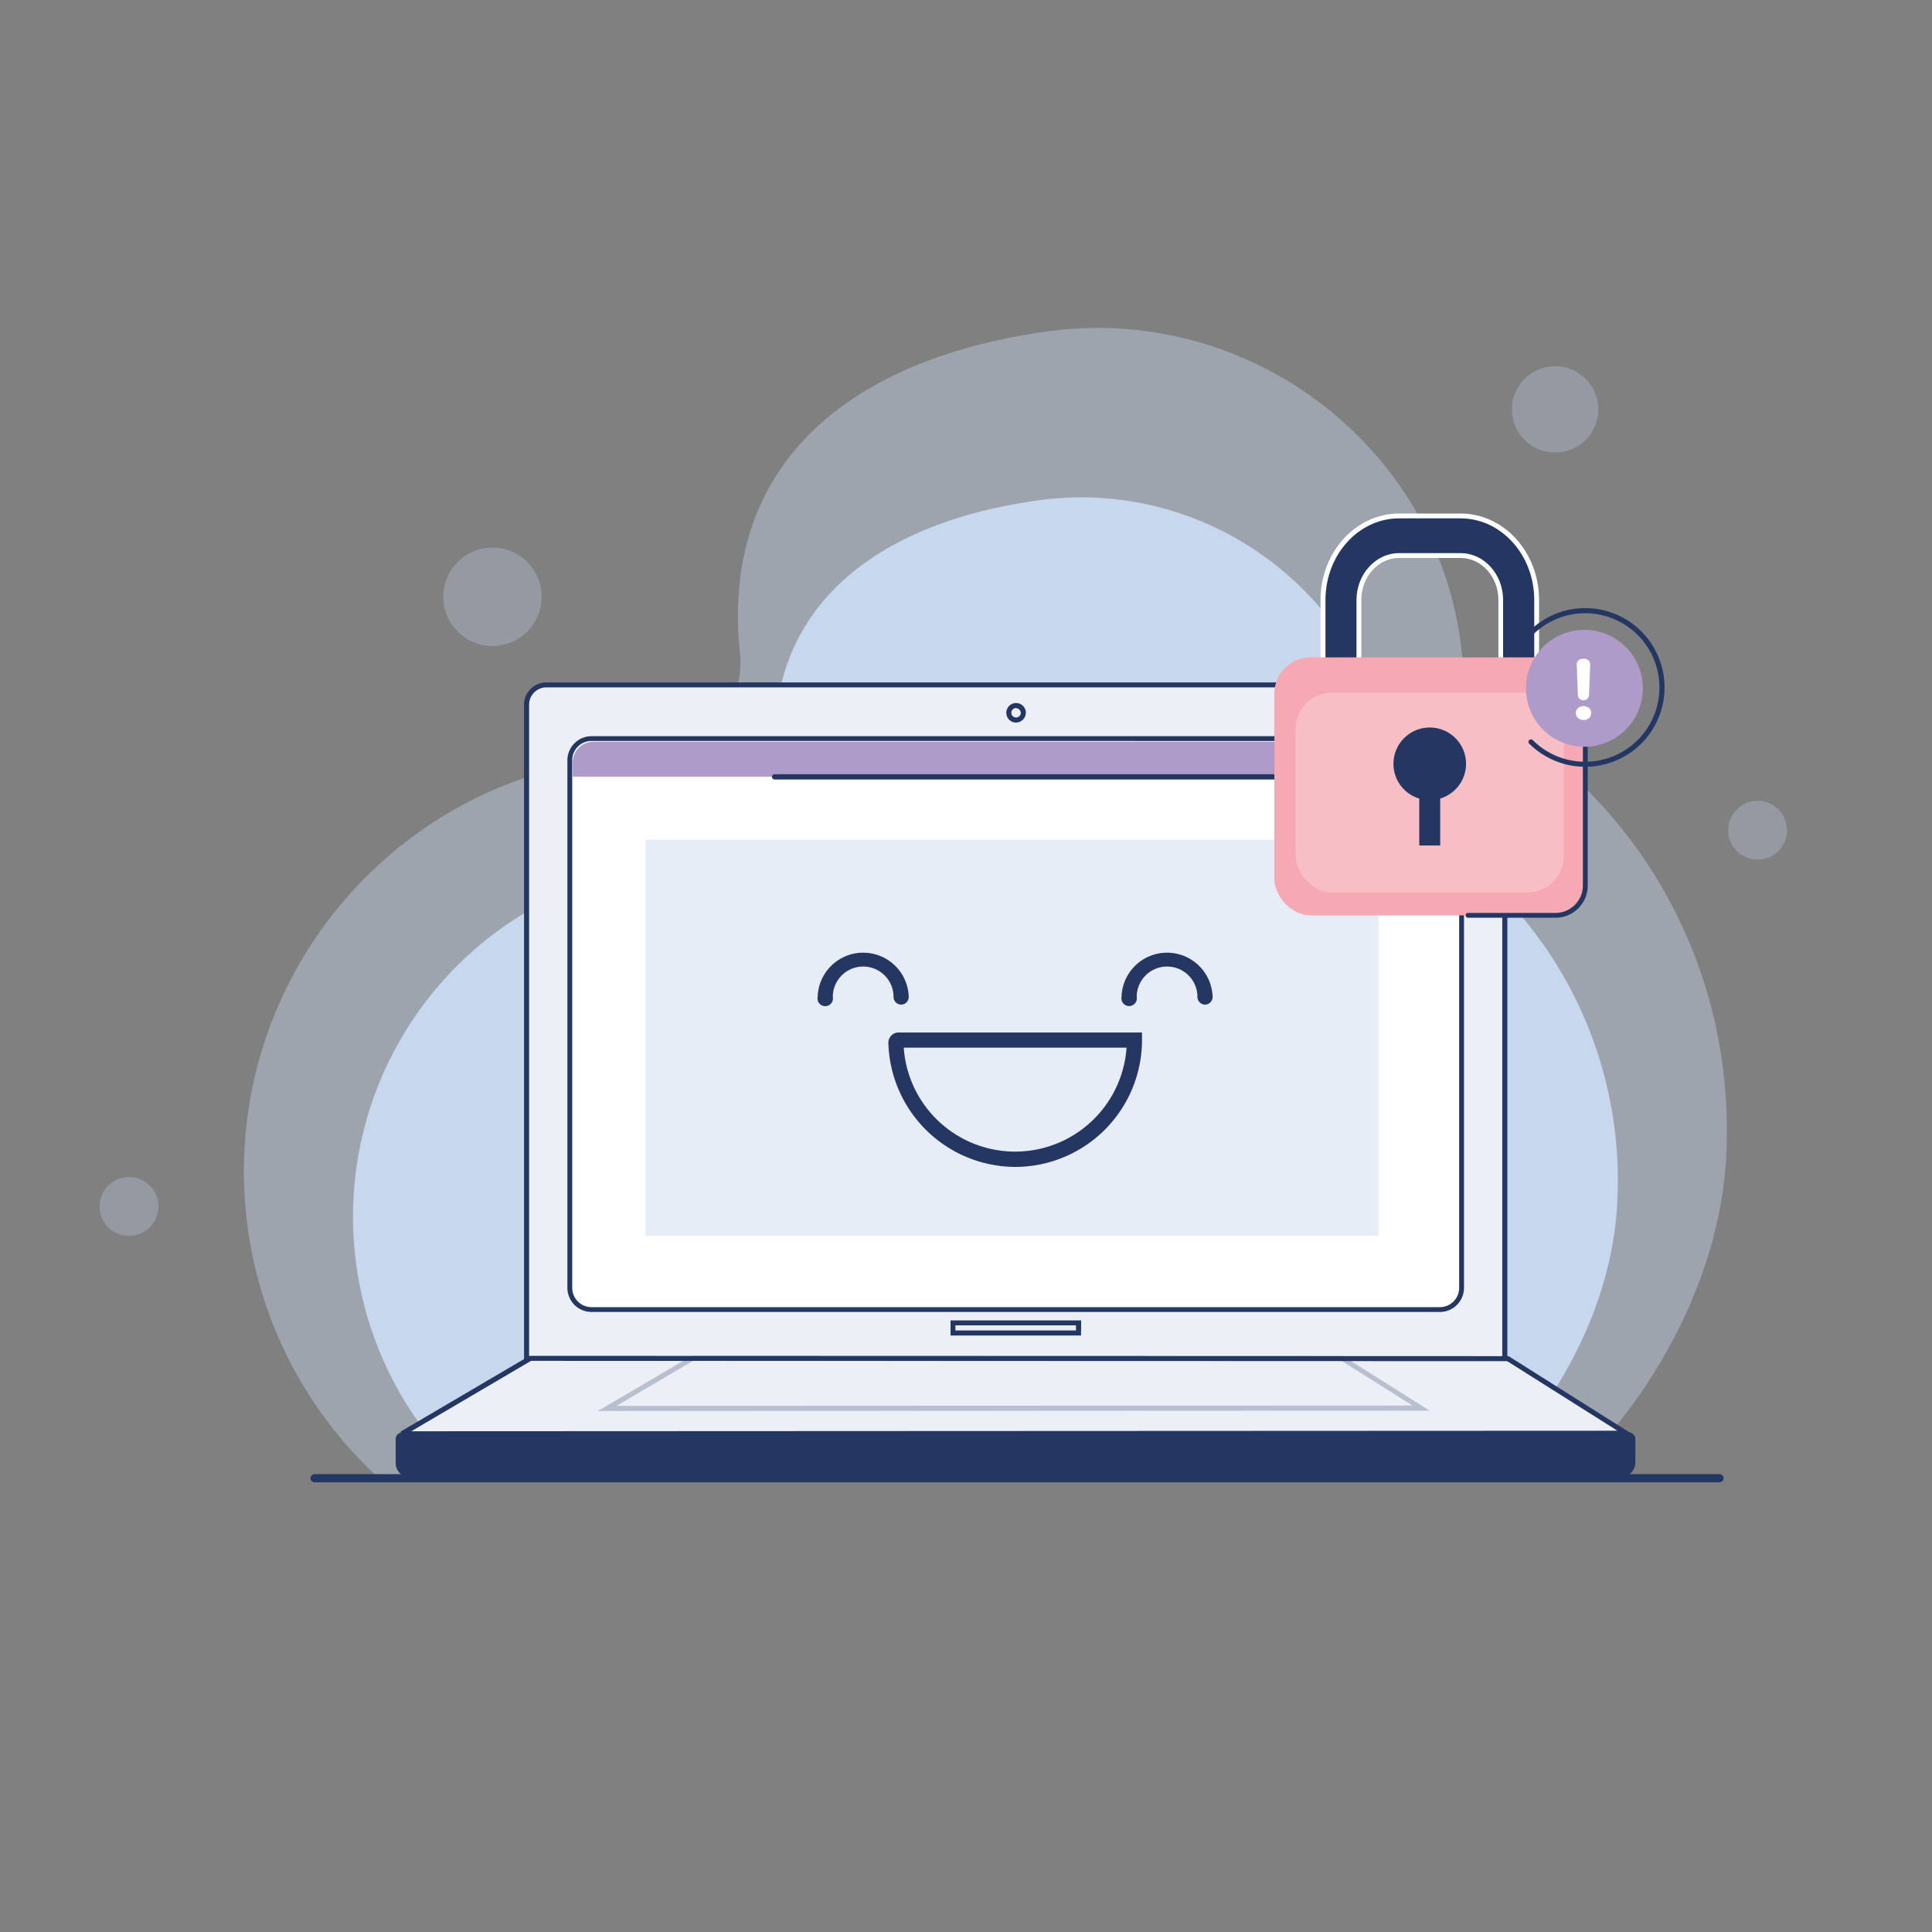 <svg id="Layer_1" data-name="Layer 1" xmlns="http://www.w3.org/2000/svg" viewBox="0 0 500 500"><rect x="0" y="0" width="500" height="500" fill="#808080" stroke="none"/><defs><style>.cls-1{opacity:0.41;}.cls-2,.cls-3,.cls-8{fill:#c7d7ee;}.cls-3{opacity:0.31;}.cls-4{fill:#ecf0f6;}.cls-5{fill:#243762;}.cls-11,.cls-6{fill:#fff;}.cls-7{fill:#ae9bca;}.cls-8{opacity:0.43;}.cls-9{opacity:0.26;}.cls-10{fill:#f6a8b3;}.cls-11{opacity:0.25;}</style></defs><g class="cls-1"><path class="cls-2" d="M446.78,298.56c2.12-47.33-21.31-88-56.68-110.89a26.35,26.35,0,0,1-11.81-19.22l-.15-1.27c-6.49-52-55.06-88.48-106.8-81.44-49.48,6.73-85.11,32.88-79.85,83.24,0,.24,0,.58.08,1A24.05,24.05,0,0,1,168,195.59c-2.87.07-5.77.25-8.68.55-59,6.17-101.87,59.23-95.58,118.47a107.37,107.37,0,0,0,34.34,67.95H405.85C429.24,360.17,445.41,329.12,446.78,298.56Z"/></g><path class="cls-3" d="M140.18,154.44a12.73,12.73,0,1,1-12.73-12.72A12.73,12.73,0,0,1,140.18,154.44Z"/><circle class="cls-3" cx="402.46" cy="105.95" r="11.17"/><path class="cls-3" d="M462.48,214.86a7.61,7.61,0,1,1-7.61-7.61A7.61,7.61,0,0,1,462.48,214.86Z"/><path class="cls-3" d="M41,312.23a7.61,7.61,0,1,1-7.6-7.61A7.6,7.6,0,0,1,41,312.23Z"/><path class="cls-2" d="M418.56,310.92a106.12,106.12,0,0,0-48.34-94.57A22.52,22.52,0,0,1,360.15,200c0-.36-.08-.72-.13-1.09-5.53-44.32-46.95-75.46-91.08-69.45-42.2,5.74-72.59,28-68.1,71,0,.2,0,.5.07.87a20.51,20.51,0,0,1-20.09,21.82q-3.67.09-7.41.48a91.8,91.8,0,0,0-52.23,159H383.66C403.61,363.47,417.4,337,418.56,310.92Z"/><path class="cls-4" d="M389.45,352H136.28V182.41a5.14,5.14,0,0,1,5.14-5.14H384.31a5.14,5.14,0,0,1,5.14,5.14Z"/><path class="cls-5" d="M390.1,352.69H135.62V182.41a5.8,5.8,0,0,1,5.79-5.8h242.9a5.8,5.8,0,0,1,5.79,5.8Zm-253.17-1.31H388.79v-169a4.49,4.49,0,0,0-4.48-4.49H141.41a4.49,4.49,0,0,0-4.48,4.49Z"/><rect class="cls-4" x="246.61" y="342.38" width="32.5" height="2.6"/><path class="cls-5" d="M279.77,345.63H246v-3.91h33.81Zm-32.51-1.31h31.2V343h-31.2Z"/><path class="cls-4" d="M264.84,184.49a2,2,0,1,1-2-1.87A1.93,1.93,0,0,1,264.84,184.49Z"/><path class="cls-5" d="M262.86,187a2.53,2.53,0,1,1,2.63-2.53A2.58,2.58,0,0,1,262.86,187Zm0-3.75a1.22,1.22,0,1,0,1.32,1.22A1.27,1.27,0,0,0,262.86,183.27Z"/><path class="cls-5" d="M416.26,382.73H109.09c-3.34,0-6-1.81-6-4v-6.35c0-.63.76-1.13,1.7-1.13H420.86c.94,0,1.7.5,1.7,1.13v6.18C422.56,380.84,419.74,382.73,416.26,382.73Z"/><path class="cls-5" d="M416.26,383.38H109.09c-3.75,0-6.69-2.06-6.69-4.69v-6.35c0-1,1-1.79,2.35-1.79H420.86c1.32,0,2.36.79,2.36,1.79v6.18C423.22,381.25,420.16,383.38,416.26,383.38ZM104.75,371.86c-.65,0-1,.31-1,.48v6.35c0,1.84,2.46,3.38,5.38,3.38H416.26c3.06,0,5.65-1.63,5.65-3.55v-6.18c0-.17-.4-.48-1.05-.48Z"/><rect class="cls-6" x="147.47" y="191.14" width="230.79" height="147.77" rx="5.62"/><path class="cls-5" d="M372.63,339.54H153.09a6.26,6.26,0,0,1-6.25-6.25V196.77a6.26,6.26,0,0,1,6.25-6.25H372.63a6.25,6.25,0,0,1,6.25,6.25V333.29A6.25,6.25,0,0,1,372.63,339.54ZM153.09,191.76a5,5,0,0,0-5,5V333.29a5,5,0,0,0,5,5H372.63a5,5,0,0,0,5-5V196.77a5,5,0,0,0-5-5Z"/><path class="cls-7" d="M377.24,201v-3.91a5.38,5.38,0,0,0-5.59-5.14H153.8a5.37,5.37,0,0,0-5.58,5.14v3.92Z"/><path class="cls-6" d="M357.89,196.77a1.3,1.3,0,1,1-1.3-1.3A1.3,1.3,0,0,1,357.89,196.77Z"/><circle class="cls-6" cx="361.79" cy="196.77" r="1.3"/><circle class="cls-6" cx="366.99" cy="196.77" r="1.3"/><rect class="cls-8" x="167.11" y="217.33" width="189.63" height="102.5"/><path class="cls-4" d="M137.25,351.54,104,371.06h0l316.83-.14-30.6-19.3Z"/><path class="cls-5" d="M104.21,371.72H104v-.66l-.33-.56,33.37-19.61h.18l253.2.08,32.68,20.61Zm33.22-19.53-31,18.22,312.16-.14-28.52-18Z"/><g class="cls-9"><path class="cls-4" d="M179.22,351.54l-22.09,13h0l210.63-.09L347.42,351.6Z"/><path class="cls-5" d="M154.72,365.17,179,350.89l168.57.05L370,365.08Zm24.67-13-19.85,11.67,206-.09-18.27-11.52Z"/></g><path class="cls-5" d="M233.25,260a2,2,0,0,1-2-2,7.86,7.86,0,1,0-15.72,0,2,2,0,1,1-3.92,0,11.79,11.79,0,0,1,23.57,0A2,2,0,0,1,233.25,260Z"/><path class="cls-5" d="M311.9,260a2,2,0,0,1-2-2,7.86,7.86,0,1,0-15.72,0,2,2,0,1,1-3.93,0,11.79,11.79,0,0,1,23.57,0A2,2,0,0,1,311.9,260Z"/><path class="cls-5" d="M262.72,302a33,33,0,0,1-32.81-32.1,2.65,2.65,0,0,1,2.64-2.69h63v2A32.86,32.86,0,0,1,262.72,302Zm-28.83-30.86a28.9,28.9,0,0,0,57.66,0Z"/><path class="cls-5" d="M377.3,201.74H200.48a.69.69,0,0,1-.69-.69.68.68,0,0,1,.69-.68H377.3a.68.68,0,0,1,.69.68A.69.69,0,0,1,377.3,201.74Z"/><path class="cls-5" d="M342.38,177.78V155.27c0-12,8.83-21.75,19.68-21.75H378c10.85,0,19.69,9.76,19.69,21.75v22.51c0,12-8.84,21.75-19.69,21.75H362.06C351.21,199.53,342.38,189.77,342.38,177.78Zm19.68-34c-5.74,0-10.41,5.16-10.41,11.5v22.51c0,6.34,4.67,11.5,10.41,11.5H378c5.74,0,10.41-5.16,10.41-11.5V155.27c0-6.34-4.67-11.5-10.41-11.5Z"/><path class="cls-6" d="M378,200.15H362.06c-11.2,0-20.31-10-20.31-22.37V155.27c0-12.34,9.11-22.37,20.31-22.37H378c11.2,0,20.31,10,20.31,22.37v22.51C398.28,190.12,389.17,200.15,378,200.15Zm-15.91-66c-10.51,0-19.06,9.47-19.06,21.12v22.51c0,11.65,8.55,21.12,19.06,21.12H378c10.51,0,19.06-9.47,19.06-21.12V155.27c0-11.65-8.55-21.12-19.06-21.12ZM378,189.9H362.06c-6.08,0-11-5.44-11-12.12V155.27c0-6.68,5-12.12,11-12.12H378c6.08,0,11,5.44,11,12.12v22.51C389,184.46,384.05,189.9,378,189.9Zm-15.91-45.5c-5.4,0-9.78,4.87-9.78,10.87v22.51c0,6,4.38,10.88,9.78,10.88H378c5.4,0,9.78-4.88,9.78-10.88V155.27c0-6-4.38-10.87-9.78-10.87Z"/><rect class="cls-10" x="329.81" y="170.13" width="80.41" height="66.76" rx="9.37"/><path class="cls-5" d="M402.53,237.51H380a.63.63,0,1,1,0-1.25h22.58a7.07,7.07,0,0,0,7.07-7.06V184.42a.63.63,0,0,1,1.25,0V229.2A8.32,8.32,0,0,1,402.53,237.51Z"/><rect class="cls-11" x="335.31" y="179.26" width="69.41" height="51.69" rx="9.37"/><path class="cls-5" d="M360.63,197.72a9.39,9.39,0,1,1,12.1,8.94v12.15H367.3V206.66A9.35,9.35,0,0,1,360.63,197.72Z"/><path class="cls-5" d="M445,383.61H81.4a1.05,1.05,0,0,1,0-2.1H445a1.05,1.05,0,0,1,0,2.1Z"/><path class="cls-7" d="M425.17,178.11A15.13,15.13,0,1,1,410,163,15.12,15.12,0,0,1,425.17,178.11Z"/><path class="cls-5" d="M395.72,192.44a.66.66,0,0,1,.93-.93,19.22,19.22,0,1,0,0-27.18.65.65,0,0,1-.93,0,.64.64,0,0,1,0-.92,20.53,20.53,0,1,1,0,29Z"/><path class="cls-6" d="M409.83,186.34a2,2,0,0,1-1.44-.53,1.71,1.71,0,0,1-.56-1.28,1.62,1.62,0,0,1,.57-1.28,2.11,2.11,0,0,1,1.43-.5,2,2,0,0,1,1.42.51,1.64,1.64,0,0,1,.56,1.27,1.73,1.73,0,0,1-.55,1.3A2,2,0,0,1,409.83,186.34ZM411.55,172l-.31,7.84a1.44,1.44,0,0,1-1.44,1.39h0a1.45,1.45,0,0,1-1.45-1.39l-.29-7.84a1.44,1.44,0,0,1,1.44-1.5h.61A1.44,1.44,0,0,1,411.55,172Z"/></svg>